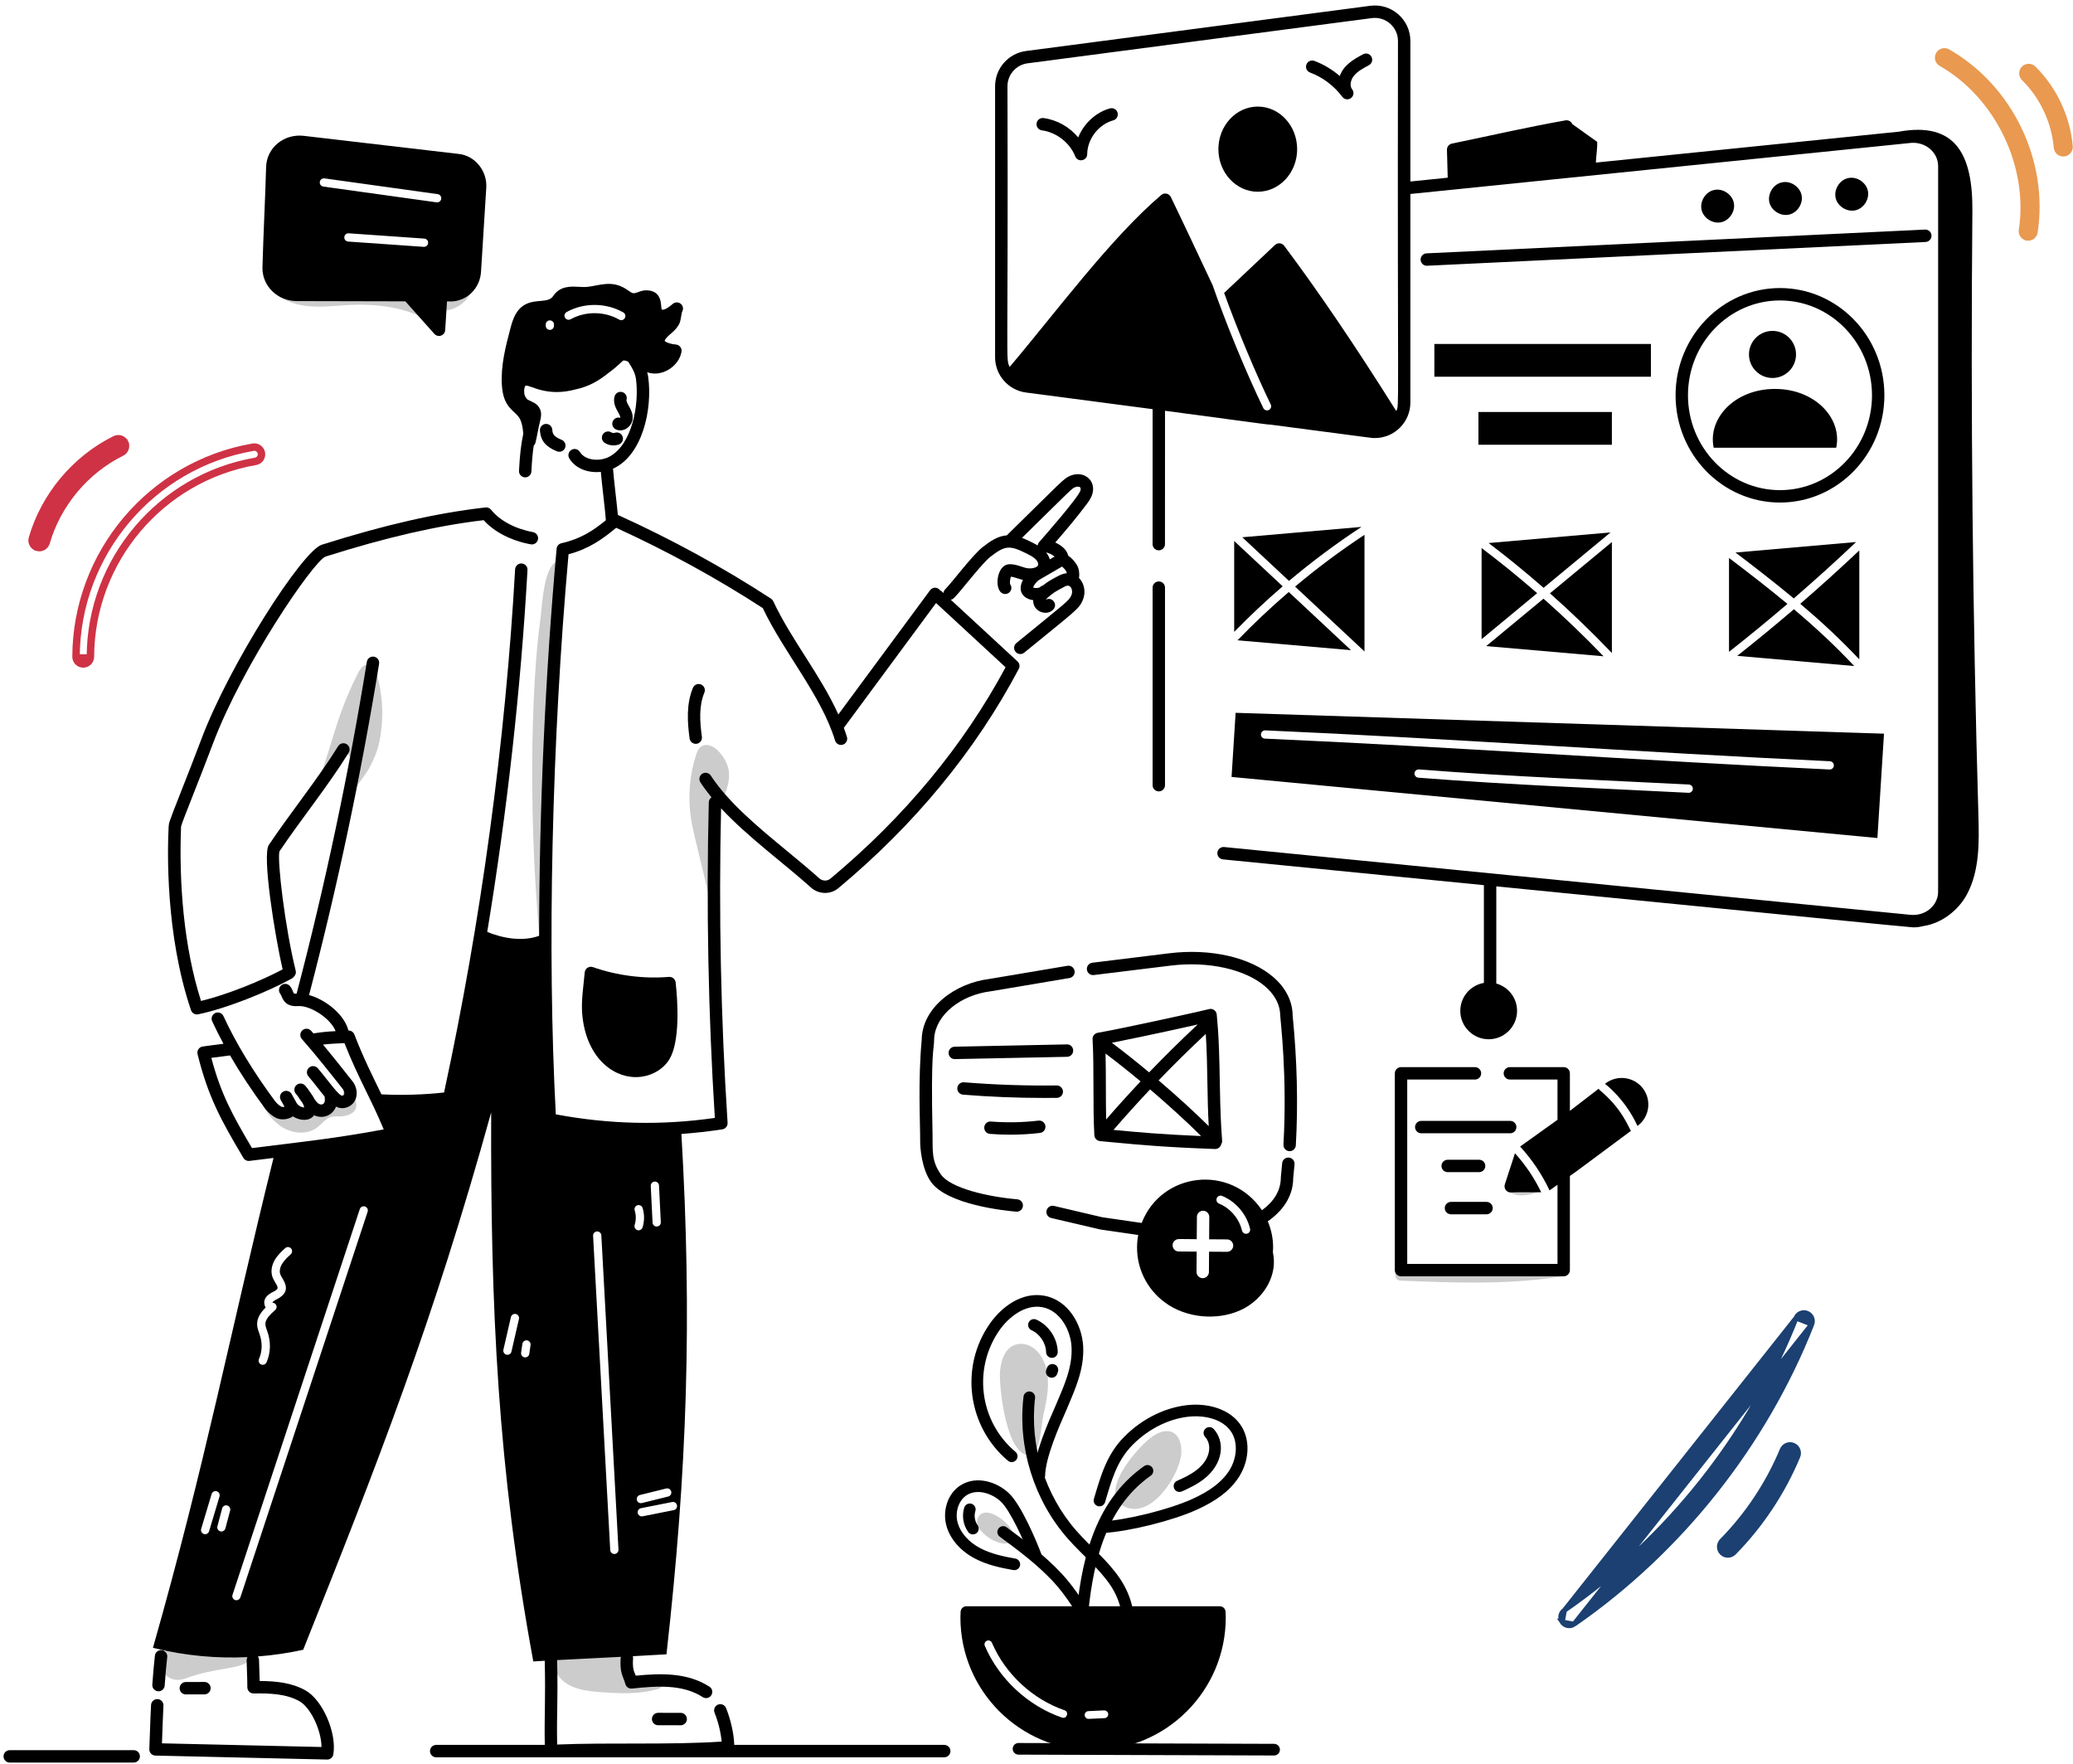 <svg width="295" height="251" viewBox="0 0 295 251" fill="none" xmlns="http://www.w3.org/2000/svg">
<path d="M53.497 95.535C53.395 95.206 53.266 94.858 52.984 94.658C52.606 94.391 52.059 94.494 51.692 94.776C51.324 95.059 51.096 95.482 50.885 95.894C47.08 103.325 46.681 109.528 44.259 112.704C45.491 111.089 46.723 109.474 47.955 107.859C48.248 107.474 48.637 107.048 49.115 107.115C50.473 107.305 50.023 110.777 50.281 112.605C50.272 112.538 52.238 109.852 52.425 109.502C53.145 108.155 53.692 107.002 54.001 105.463C54.667 102.154 54.491 98.706 53.497 95.535V95.535Z" fill="#CCCCCC"/>
<path d="M77.238 138.078C76.958 119.938 77.71 101.766 79.493 83.681C79.611 82.481 80.538 78.069 78.635 80.361C77.284 81.988 77.144 86.347 76.863 88.384C75.64 97.221 74.956 117.477 77.238 138.078Z" fill="#CCCCCC"/>
<path d="M102.374 107.017C101.727 106.263 100.598 105.65 99.783 106.219C99.377 106.502 99.187 106.998 99.037 107.469C98.145 110.257 97.888 113.246 98.288 116.145C98.512 117.775 98.708 118.437 101.206 128.788C100.765 126.96 101.485 124.138 101.645 122.26C101.824 120.136 101.845 117.839 102.307 115.759C103.025 112.534 105.133 110.235 102.374 107.018V107.017Z" fill="#CCCCCC"/>
<path d="M26.486 238.785C22.774 240.169 21.471 235.021 24.994 234.238C28.761 233.4 32.914 235.192 36.852 234.273C36.777 234.291 35.891 235.994 35.605 236.234C33.95 237.624 30.781 237.184 26.487 238.786L26.486 238.785Z" fill="#CCCCCC"/>
<path d="M84.833 240.709C87.845 240.943 90.955 241.167 93.831 240.25C96.223 238.619 92.307 239.656 91.351 239.116C90.394 238.575 88.673 235.764 88.829 234.706C84.021 233.728 81.963 235.695 78.782 235.217C78.395 239.182 81.325 240.436 84.833 240.709Z" fill="#CCCCCC"/>
<path d="M48.741 158.823C48.232 158.888 47.706 158.776 47.208 158.897C46.36 159.102 45.82 159.907 45.123 160.43C43.699 161.497 41.609 161.299 40.108 160.344C37.022 158.378 36.352 154.329 34.652 151.346C35.639 153.632 36.729 156.046 38.803 157.425C40.365 158.466 42.369 158.779 44.2 158.365C45.008 158.182 45.781 157.867 46.548 157.553C47.294 157.248 48.082 156.909 48.532 156.241C49.11 155.384 48.953 154.193 48.422 153.307C47.89 152.42 47.049 151.771 46.228 151.144C47.511 152.125 53.863 158.161 48.741 158.822L48.741 158.823Z" fill="#CCCCCC"/>
<path d="M63.409 44.182C63.155 45.044 62.9 45.907 62.646 46.77C59.069 43.856 54.156 43.158 49.55 43.404C47.587 43.508 45.616 43.762 43.663 43.541C41.709 43.32 39.72 42.55 38.521 40.992C37.322 39.434 37.18 36.984 38.566 35.59C38.171 37.57 39.539 39.582 41.334 40.504C45.011 42.39 49.357 40.584 53.289 40.958C56.798 41.291 60.197 43.321 63.693 42.374C65.345 41.945 66.906 40.626 67.199 38.885C66.967 40.142 67.483 40.993 66.719 42.157C65.995 43.261 64.721 44.047 63.41 44.182L63.409 44.182Z" fill="#CCCCCC"/>
<path d="M93.656 243.704C93.169 243.704 92.775 244.098 92.774 244.585C92.772 245.073 93.167 245.469 93.654 245.47C95.557 245.474 94.971 245.472 96.868 245.476C97.354 245.476 97.749 245.082 97.75 244.595C97.751 244.107 97.357 243.711 96.869 243.71C94.966 243.706 95.552 243.708 93.656 243.704Z" fill="black"/>
<path d="M22.556 240.641C23.014 240.641 23.402 240.287 23.435 239.821C23.55 238.219 23.668 236.892 23.798 235.764C23.853 235.28 23.506 234.842 23.022 234.787C22.538 234.729 22.101 235.078 22.045 235.562C21.913 236.716 21.791 238.067 21.675 239.695C21.639 240.206 22.043 240.641 22.556 240.641Z" fill="black"/>
<path d="M29.096 241.08C29.584 241.079 29.978 240.682 29.976 240.195C29.975 239.708 29.58 239.314 29.094 239.314C29.034 239.314 26.381 239.321 26.44 239.321C25.953 239.322 25.559 239.718 25.561 240.206C25.562 240.693 25.956 241.086 26.443 241.086C26.503 241.086 29.156 241.08 29.096 241.08Z" fill="black"/>
<path d="M80.412 63.731C80.596 63.28 80.379 62.765 79.928 62.58C78.748 62.1 78.636 61.714 78.594 61.134C78.558 60.649 78.137 60.286 77.649 60.319C77.163 60.355 76.799 60.779 76.835 61.265C76.942 62.701 77.645 63.555 79.262 64.216C79.719 64.401 80.23 64.179 80.412 63.731H80.412Z" fill="black"/>
<path d="M87.217 59.91C87.006 60.35 87.192 60.877 87.63 61.088C88.665 61.585 89.897 60.751 90.021 59.628C90.106 58.853 89.745 58.218 89.426 57.657C89.345 57.514 89.098 57.078 89.156 56.887C89.296 56.42 89.03 55.928 88.564 55.788C88.096 55.649 87.606 55.914 87.466 56.38C87.225 57.185 87.546 57.917 87.892 58.528C87.892 58.528 87.921 58.579 87.921 58.58C88.002 58.724 88.355 59.316 88.254 59.444C87.848 59.329 87.406 59.517 87.216 59.911L87.217 59.91Z" fill="black"/>
<path d="M85.792 61.792C85.528 62.202 85.646 62.748 86.056 63.012C86.648 63.394 87.397 63.476 88.057 63.249C88.517 63.091 88.763 62.588 88.604 62.127C88.445 61.666 87.943 61.422 87.483 61.58C87.332 61.631 87.139 61.611 87.011 61.528C86.603 61.264 86.056 61.383 85.792 61.792Z" fill="black"/>
<path d="M25.872 112.348C23.633 118.027 24.143 116.894 24.001 117.573C23.824 120.988 23.529 132.97 27.183 143.737C27.328 144.162 27.766 144.407 28.197 144.317C32.276 143.481 38.162 141.082 41.496 139.246C41.605 139.187 41.695 139.107 41.767 139.015C42.031 138.807 42.165 138.457 42.079 138.11C40.55 131.934 39.439 122.476 39.761 121.146C42.752 116.688 46.765 111.726 49.62 107.096C49.876 106.681 49.747 106.137 49.332 105.881C48.917 105.625 48.374 105.754 48.118 106.169C45.308 110.725 41.249 115.749 38.25 120.229C37.291 121.664 39.08 132.99 40.221 137.928C37.164 139.55 32.294 141.536 28.607 142.418C26.159 134.764 25.445 125.65 25.767 117.589C25.96 116.803 28.349 111.004 30.288 105.841C34.501 94.618 44.611 79.846 46.322 79.19C54.989 76.451 62.156 74.801 68.827 74.011C70.349 75.699 72.761 76.941 75.533 77.448C76.009 77.536 76.472 77.219 76.56 76.739C76.647 76.26 76.329 75.799 75.85 75.711C73.325 75.25 71.096 74.061 69.886 72.531C69.697 72.292 69.4 72.169 69.096 72.201C62.176 72.982 54.771 74.668 45.791 77.506C43.017 78.382 32.642 94.548 28.636 105.22C27.686 107.748 26.681 110.298 25.873 112.347L25.872 112.348Z" fill="black"/>
<path d="M99.129 105.828C99.611 105.762 99.95 105.316 99.883 104.833C99.592 102.703 99.432 100.467 100.238 98.547C100.426 98.097 100.215 97.58 99.766 97.392C99.318 97.202 98.799 97.414 98.611 97.864C97.639 100.18 97.825 102.808 98.135 105.073C98.2 105.55 98.639 105.893 99.129 105.828Z" fill="black"/>
<path d="M83.207 138.362C83.05 140.207 82.69 142.325 82.851 144.251C83.347 150.211 86.998 153.255 90.479 153.255C92.431 153.255 94.321 152.273 95.267 150.701C96.768 148.205 96.477 142.66 96.145 139.775C96.09 139.302 95.668 138.956 95.197 138.996C91.562 139.289 87.82 138.808 84.377 137.605C83.836 137.415 83.255 137.787 83.207 138.364V138.362Z" fill="black"/>
<path d="M78.718 42.124C78.015 43.175 76.279 42.498 74.751 43.32C73.442 44.023 72.982 45.41 72.653 46.655C71.959 49.281 71.242 51.996 71.422 54.82C71.633 58.129 73.282 58.38 73.944 59.527C74.254 60.063 74.417 60.918 74.462 61.728C74.152 63.264 73.987 64.504 73.857 66.992C73.832 67.479 74.206 67.894 74.693 67.919C75.174 67.946 75.594 67.573 75.62 67.083C75.705 65.446 75.802 64.392 75.952 63.41C76.057 63.304 76.145 63.18 76.187 63.026C76.436 62.107 76.625 60.771 76.851 59.939C77.001 59.389 77.11 58.719 76.829 58.171C76.43 57.316 75.624 57.169 75.057 56.842C74.931 56.706 74.821 56.561 74.735 56.395C74.487 55.919 74.598 54.998 74.795 54.87C75.478 54.741 77.788 56.563 82.014 55.377C83.697 55.025 85.144 54.223 86.501 53.134C87.231 52.604 87.952 51.992 88.661 51.308C88.855 51.265 89.085 51.313 89.401 51.465C89.928 52.291 90.376 53.022 90.497 53.89C91.004 57.584 89.933 63.316 86.679 64.997C85.337 65.692 83.274 65.544 82.524 64.307C82.272 63.891 81.73 63.757 81.313 64.01C80.896 64.263 80.763 64.805 81.015 65.222C81.937 66.742 83.771 67.32 85.501 67.141C85.635 68.74 86.133 72.709 86.218 74.021C84.385 75.513 82.611 76.687 79.895 77.291C79.52 77.374 79.242 77.69 79.208 78.073C77.589 95.963 76.739 115.273 76.72 133.15C74.431 133.978 71.667 133.556 69.335 132.596C72.17 115.424 74.121 97.958 75.065 81.102C75.093 80.615 74.72 80.198 74.234 80.171C73.751 80.144 73.331 80.516 73.303 81.002C71.936 105.414 68.449 131.114 63.217 155.325C63.209 155.364 63.208 155.404 63.204 155.442C60.292 155.762 57.286 155.858 54.282 155.708C52.954 152.952 51.769 150.648 50.427 147.185C50.292 146.837 49.956 146.615 49.584 146.625C49.012 144.358 46.361 142.233 43.98 141.582C48.047 126.027 51.402 110.175 53.946 94.445C54.023 93.964 53.696 93.511 53.216 93.432C52.732 93.358 52.282 93.682 52.204 94.162C49.655 109.923 46.29 125.809 42.207 141.391C41.935 141.402 41.838 141.359 41.837 141.358C41.724 141.248 41.632 140.749 41.262 140.304C40.95 139.929 40.394 139.878 40.02 140.19C39.645 140.501 39.594 141.058 39.906 141.433C40.171 141.751 40.295 143.312 42.425 143.148C44.137 143.026 47.037 144.877 47.761 146.713C46.666 146.77 45.884 146.833 44.604 147.038C44.496 146.915 44.386 146.786 44.28 146.667C43.957 146.301 43.399 146.268 43.035 146.591C42.67 146.915 42.637 147.472 42.959 147.837C44.894 150.021 47.131 152.857 48.764 154.927C49.001 155.228 49.137 155.782 48.774 155.896C48.275 156.064 46.752 153.778 45.229 151.997C44.912 151.626 44.354 151.584 43.984 151.9C43.614 152.217 43.571 152.775 43.888 153.145C44.833 154.249 45.493 155.179 46.197 156.011C46.194 156.08 46.196 156.149 46.209 156.22C46.399 157.221 45.501 157.551 44.872 156.53C44.836 156.471 44.792 156.419 44.745 156.371C44.499 155.856 44.325 155.719 44.05 155.287C43.919 155.08 43.77 154.846 43.429 154.461C43.105 154.097 42.547 154.065 42.183 154.388C41.819 154.712 41.786 155.27 42.11 155.634C42.553 156.132 42.511 156.218 42.883 156.699C43.04 156.903 43.276 157.262 43.27 157.574H43.265C43.021 157.574 42.521 157.418 42.213 156.945C41.975 156.514 41.737 156.087 41.497 155.658C41.259 155.233 40.721 155.082 40.296 155.32C39.871 155.558 39.719 156.096 39.958 156.521C40.136 156.839 40.313 157.156 40.489 157.474C40.36 157.503 40.195 157.51 40.106 157.488C39.915 157.433 39.395 157.019 39.162 156.703C36.056 152.513 33.579 148.431 31.797 144.572C31.593 144.129 31.069 143.936 30.626 144.141C30.184 144.345 29.991 144.869 30.195 145.312C30.681 146.364 31.22 147.433 31.804 148.513C30.673 148.659 29.178 148.84 28.815 148.905C28.314 148.994 27.991 149.49 28.114 149.985C29.633 156.133 31.488 159.439 34.637 164.75C34.814 165.049 35.152 165.22 35.507 165.176C36.685 165.027 37.815 164.889 38.923 164.754C32.656 190.029 29.249 208.178 21.764 234.458C26.465 235.629 31.004 235.975 35.212 235.778C35.138 235.908 35.094 236.057 35.096 236.217C35.102 236.757 35.123 237.287 35.145 237.827C35.173 238.537 35.203 239.27 35.199 240.06C35.197 240.297 35.291 240.524 35.459 240.691C35.627 240.857 35.862 240.956 36.091 240.947C38.443 240.922 40.709 240.986 42.616 242.056C44.228 242.961 45.739 246.229 45.752 248.568C38.892 248.397 30.058 248.221 23.049 248.046C23.103 246.596 23.171 244.194 23.259 242.683C23.287 242.196 22.915 241.779 22.429 241.751C21.951 241.732 21.525 242.094 21.497 242.581C21.386 244.496 21.317 247.43 21.25 248.864C21.226 249.357 21.612 249.775 22.108 249.788C24.915 249.859 46.505 250.353 46.566 250.353C46.996 250.353 47.365 250.042 47.436 249.615C47.945 246.558 45.911 241.88 43.479 240.516C41.462 239.384 39.178 239.189 36.956 239.177C36.945 238.686 36.927 238.215 36.909 237.756C36.888 237.232 36.867 236.718 36.861 236.196C36.859 236.004 36.794 235.829 36.688 235.685C38.956 235.508 41.12 235.177 43.145 234.733C53.81 208.052 61.668 187.968 69.897 158.275C69.803 186.191 70.809 208.77 75.891 236.393C76.407 236.361 76.956 236.329 77.52 236.297C77.65 242.136 77.448 243.692 77.525 248.267H62.071C61.584 248.267 61.189 248.662 61.189 249.149C61.189 249.636 61.584 250.032 62.071 250.032H134.373C134.861 250.032 135.255 249.636 135.255 249.149C135.255 248.662 134.86 248.267 134.373 248.267H104.484C104.459 246.796 103.996 244.673 103.32 243.022C103.135 242.571 102.62 242.355 102.169 242.54C101.718 242.725 101.502 243.241 101.687 243.692C102.245 245.053 102.596 246.663 102.696 247.797C95.33 248.287 86.722 247.909 79.285 248.217C79.201 243.12 79.422 242.417 79.283 236.2C82.12 236.047 85.319 235.891 88.347 235.737C88.306 235.964 88.271 236.722 88.324 237.246C88.372 237.874 88.526 238.329 88.731 238.847C88.825 239.082 88.913 239.304 88.987 239.592C89.094 240.015 89.494 240.298 89.933 240.251C93.349 239.895 97.094 239.59 100 241.467C100.148 241.563 100.314 241.608 100.478 241.608C101.354 241.608 101.696 240.461 100.957 239.984C97.847 237.976 94.092 238.058 90.46 238.422C90.27 237.928 90.124 237.635 90.081 237.089C90.051 236.798 90.055 236.429 90.09 235.959C90.098 235.851 90.083 235.747 90.055 235.648C91.783 235.558 93.418 235.468 94.842 235.38C97.798 209.116 98.498 187.639 96.969 161.341C98.903 161.2 100.842 160.985 102.794 160.683C103.245 160.613 103.569 160.21 103.54 159.754C102.579 144.918 102.27 129.869 102.613 115.009C106.391 119.075 111.431 122.72 115.414 126.286C116.511 127.268 118.18 127.306 119.298 126.375C130.189 117.303 138.83 106.803 144.98 95.168C145.167 94.814 145.093 94.379 144.8 94.108C141.765 91.297 140.084 89.753 135.295 85.324C135.669 85.251 135.686 85.263 137.562 82.987C138.671 81.643 140.188 79.802 140.909 79.245C142.958 77.662 143.586 77.499 146.046 78.738C146.564 78.998 147.098 79.266 147.439 79.633C147.684 79.896 147.801 80.232 147.716 80.43C147.577 80.758 146.878 80.944 146.158 80.843C145.574 80.762 144.294 80.097 143.334 80.325C141.984 80.644 141.586 83.162 142.309 84.141C142.599 84.534 143.166 84.641 143.558 84.352C143.95 84.062 144.048 83.534 143.758 83.142C143.672 82.928 143.742 82.324 143.868 82.045C144.263 82.09 144.952 82.362 145.575 82.517C144.762 84.04 145.522 85.177 147.03 85.396C146.96 87.072 149.055 87.751 149.941 86.66C150.549 85.913 149.681 84.869 148.837 85.327C148.878 85.252 148.95 85.157 149.062 85.061C149.929 84.319 150.073 84.218 151.534 83.451C152.006 83.201 152.217 83.397 152.286 83.461C152.533 83.692 152.677 84.208 152.456 84.713C152.108 85.508 151.797 85.639 144.637 91.494C144.259 91.802 144.204 92.359 144.512 92.736C144.821 93.115 145.377 93.169 145.753 92.861C152.993 86.941 153.515 86.695 154.072 85.422C154.557 84.316 154.335 83.02 153.544 82.231C153.651 81.661 153.539 81.034 153.384 80.65C153.242 80.301 152.693 79.502 152.024 79.078C151.789 78.163 151.027 77.581 150.171 77.19C151.696 75.436 153.246 73.6 154.634 71.742C154.983 71.275 155.309 70.808 155.466 70.221C155.978 68.316 154.225 66.925 152.358 67.673C151.353 68.077 151.265 68.34 143.273 76.174C141.981 76.258 140.924 77.002 139.83 77.848C138.422 78.936 135.456 82.901 134.506 83.848C134.359 83.995 134.288 84.181 134.266 84.373C133.95 84.08 133.979 84.091 133.782 83.994C133.417 83.482 132.7 83.516 132.358 83.979C126.168 92.348 124.706 94.345 119.301 101.653C116.741 95.986 112.579 90.989 110.04 85.543C109.97 85.394 109.86 85.267 109.721 85.177C102.899 80.732 95.566 76.725 87.927 73.268C87.771 71.556 87.325 68.02 87.236 66.682C91.418 64.808 92.875 58.238 92.245 53.648C92.212 53.408 92.159 53.183 92.097 52.963C94.21 53.714 96.612 52.115 96.981 50.056C97.072 49.549 96.711 49.072 96.199 49.021C95.018 48.904 94.617 48.562 94.584 48.498C94.584 48.496 94.59 48.343 94.882 48.022C95.39 47.462 96.159 47.039 96.653 46.094C96.883 45.655 96.936 44.819 97.051 44.395C97.262 44.074 97.246 43.641 96.984 43.335C96.666 42.964 96.109 42.923 95.74 43.239C94.796 44.049 94.386 44.078 94.286 44.072C94.259 44.069 94.222 44.066 94.161 43.993C93.981 43.66 94.397 41.383 92.036 41.304C91.552 41.285 91.125 41.443 90.786 41.568C89.938 41.879 90.056 41.723 89.012 41.076C86.987 39.822 85.249 40.646 83.568 40.818C83.217 40.855 82.823 40.834 82.405 40.811C81.197 40.746 79.694 40.665 78.72 42.122L78.718 42.124ZM30.07 150.512C30.761 150.422 32.062 150.262 32.733 150.17C34.165 152.644 35.837 155.18 37.743 157.751C38.093 158.226 38.909 158.984 39.622 159.184C39.784 159.231 40.006 159.264 40.256 159.264C40.707 159.264 41.243 159.15 41.675 158.837C42.645 159.47 44.023 159.587 44.702 158.684C45.97 159.264 47.334 158.702 47.817 157.45C48.103 157.594 48.397 157.674 48.708 157.674C48.9 157.674 49.097 157.644 49.303 157.579C50.891 157.081 51.191 155.152 50.151 153.833C48.959 152.323 47.45 150.411 45.961 148.627C46.905 148.513 47.679 148.483 49.015 148.416C51.045 153.524 52.64 155.997 54.607 160.692C47.832 161.971 42.604 162.507 35.861 163.352C33.063 158.62 31.435 155.645 30.071 150.512H30.07ZM37.687 184.884C37.93 184.288 38.505 183.994 38.885 183.799C39.672 183.395 39.642 183.262 39.179 182.49C39.041 182.26 38.899 182.023 38.797 181.757C38.509 181.001 38.621 180.094 39.102 179.268C39.497 178.59 40.072 178.06 40.58 177.591C40.819 177.371 41.191 177.386 41.411 177.624C41.632 177.863 41.617 178.235 41.378 178.456C40.909 178.888 40.425 179.336 40.119 179.86C39.822 180.371 39.739 180.922 39.897 181.337C40.17 182.051 41.784 183.636 39.422 184.846C39.277 184.92 38.735 185.192 38.782 185.36C39.322 185.364 39.573 186.04 39.16 186.394C37.45 187.863 37.67 188.425 37.984 189.259C38.601 190.9 38.52 192.474 37.93 193.835C37.834 194.057 37.617 194.19 37.391 194.19C36.971 194.19 36.682 193.758 36.851 193.367C37.336 192.248 37.381 191 36.883 189.673C36.763 189.352 36.627 188.99 36.596 188.586C36.519 187.573 37.077 186.756 37.808 186.036C37.589 185.692 37.539 185.249 37.688 184.883L37.687 184.884ZM29.023 218.263C28.712 218.17 28.536 217.842 28.629 217.53L30.111 212.58C30.205 212.268 30.533 212.091 30.844 212.185C31.155 212.278 31.331 212.607 31.238 212.918L29.756 217.868C29.662 218.18 29.334 218.357 29.023 218.263ZM32.749 214.923L32.075 217.465C31.993 217.777 31.673 217.968 31.356 217.883C31.042 217.8 30.855 217.478 30.938 217.164L31.612 214.621C31.695 214.306 32.017 214.12 32.332 214.204C32.646 214.287 32.833 214.609 32.749 214.923H32.749ZM52.317 172.406L34.205 227.283C34.123 227.53 33.894 227.687 33.646 227.687C33.248 227.687 32.962 227.296 33.088 226.914L51.2 172.037C51.302 171.729 51.635 171.562 51.943 171.663C52.252 171.765 52.419 172.098 52.317 172.407V172.406ZM73.849 187.665L72.784 192.307C72.712 192.62 72.4 192.823 72.079 192.749C71.762 192.677 71.565 192.361 71.637 192.045L72.703 187.402C72.776 187.086 73.093 186.889 73.407 186.96C73.724 187.033 73.921 187.349 73.849 187.665ZM75.32 192.63C75.278 192.923 75.027 193.133 74.739 193.133C74.377 193.133 74.105 192.813 74.156 192.46L74.337 191.211C74.383 190.889 74.683 190.67 75.003 190.712C75.325 190.759 75.548 191.058 75.501 191.379L75.32 192.629V192.63ZM149.393 79.585C149.291 79.24 149.114 78.906 148.87 78.602C149.205 78.671 149.732 78.897 150.075 79.189C149.875 79.306 149.644 79.44 149.394 79.585H149.393ZM150.507 81.998C149.63 82.459 149.122 82.73 148.418 83.3C148.279 83.34 148.144 83.403 148.035 83.514C147.887 83.663 147.349 83.746 147.017 83.584C147.098 83.301 147.474 82.778 147.808 82.548C148.18 82.329 150.29 81.106 151.132 80.615C151.346 80.775 151.67 81.147 151.745 81.315C151.773 81.385 151.792 81.476 151.806 81.569C151.11 81.615 150.63 81.944 150.505 81.998H150.507ZM153.014 69.313C153.296 69.2 153.598 69.231 153.704 69.331C153.784 69.406 153.808 69.589 153.761 69.766C153.498 70.744 148.52 76.401 147.882 77.129C147.761 77.267 147.69 77.435 147.67 77.609C147.157 77.305 146.139 76.79 145.431 76.53C152.644 69.459 152.489 69.524 153.014 69.313L153.014 69.313ZM87.425 221.105C87.115 221.105 86.856 220.862 86.839 220.549L84.4 175.834C84.382 175.509 84.631 175.232 84.955 175.214C85.275 175.193 85.556 175.446 85.574 175.77L88.013 220.485C88.031 220.821 87.764 221.105 87.425 221.105L87.425 221.105ZM90.317 174.282C90.526 173.619 90.528 172.889 90.322 172.224C90.225 171.914 90.398 171.584 90.709 171.488C91.018 171.39 91.349 171.564 91.445 171.875C91.722 172.767 91.72 173.748 91.439 174.637C91.341 174.947 91.01 175.119 90.701 175.021C90.391 174.923 90.219 174.593 90.317 174.283L90.317 174.282ZM91.059 212.715L94.808 211.785C95.124 211.706 95.443 211.9 95.521 212.215C95.599 212.531 95.406 212.85 95.091 212.928L91.342 213.858C91.027 213.935 90.708 213.745 90.629 213.428C90.551 213.113 90.743 212.793 91.058 212.716L91.059 212.715ZM92.606 168.735C92.591 168.41 92.841 168.134 93.165 168.118C93.494 168.101 93.765 168.352 93.781 168.677L94.038 173.899C94.053 174.223 93.803 174.499 93.479 174.515C93.128 174.525 92.877 174.262 92.863 173.956L92.606 168.735ZM95.874 214.866C91.189 215.789 91.441 215.753 91.331 215.753C91.056 215.753 90.81 215.56 90.755 215.279C90.691 214.96 90.899 214.65 91.218 214.588L95.646 213.712C95.966 213.647 96.274 213.856 96.337 214.175C96.4 214.494 96.193 214.803 95.874 214.866ZM118.836 105.366C118.978 105.832 119.471 106.095 119.938 105.952C120.403 105.81 120.666 105.316 120.523 104.85C120.391 104.417 120.239 103.989 120.082 103.563C125.457 96.297 127.486 93.534 133.207 85.798C136.828 89.15 139.893 91.972 143.101 94.941C137.081 106.134 128.696 116.25 118.169 125.019C117.719 125.394 117.04 125.374 116.59 124.971C115.173 123.702 113.661 122.454 112.06 121.132C107.94 117.732 103.68 114.216 101.149 110.35C100.882 109.942 100.336 109.828 99.928 110.095C99.52 110.362 99.406 110.909 99.673 111.317C100.148 112.043 100.679 112.752 101.25 113.45C101.021 113.605 100.872 113.871 100.864 114.169C100.496 129.07 100.787 144.168 101.726 159.059C94.139 160.146 86.725 159.977 79.093 158.553C77.851 135.206 78.526 105.501 80.906 78.861C83.802 78.096 85.74 76.711 87.685 75.098C94.989 78.433 102.005 82.273 108.547 86.52C111.574 92.888 116.863 98.921 118.836 105.367V105.366ZM77.661 46.173C77.661 45.848 77.924 45.584 78.249 45.584C78.574 45.584 78.837 45.848 78.837 46.173V46.354C78.836 46.678 78.572 46.939 78.249 46.939H78.246C77.921 46.938 77.659 46.673 77.661 46.348V46.173ZM80.633 44.397C83.094 43.029 86.262 43.053 88.702 44.456C89.224 44.757 89.008 45.555 88.408 45.555C88.309 45.555 88.208 45.531 88.116 45.477C86.026 44.275 83.312 44.255 81.204 45.425C80.92 45.583 80.561 45.48 80.404 45.196C80.246 44.912 80.349 44.554 80.633 44.397Z" fill="black"/>
<path d="M181.312 249.775C175.649 249.757 150.587 249.674 144.939 249.655C144.482 249.654 144.111 249.281 144.113 248.824C144.114 248.367 144.485 247.998 144.941 247.998C150.604 248.017 175.666 248.099 181.314 248.118C181.77 248.12 182.141 248.492 182.14 248.949C182.138 249.406 181.767 249.775 181.312 249.775Z" fill="black"/>
<path d="M164.157 204.275C164.937 203.784 165.91 203.403 166.761 203.753C167.838 204.195 168.173 205.57 168.111 206.733C167.952 209.73 163.904 216.184 160.075 214.39C155.984 212.472 162.185 205.516 164.157 204.273V204.275Z" fill="#CCCCCC"/>
<path d="M142.302 195.239C142.411 193.741 142.882 192.041 144.251 191.425C145.733 190.758 147.838 191.577 148.727 194.193C149.524 196.539 149.001 199.005 148.479 201.347C148.214 202.54 147.991 206.828 146.755 207.036C143.218 207.631 142.155 197.255 142.302 195.239Z" fill="#CCCCCC"/>
<path d="M139.138 215.983C140.273 213.588 144.804 217.417 144.205 218.9C143.343 221.035 138.216 217.927 139.138 215.983Z" fill="#CCCCCC"/>
<path d="M153.843 231.542C153.388 231.503 153.05 231.101 153.089 230.645C153.778 222.643 155.472 213.768 162.816 208.6C163.19 208.336 163.707 208.425 163.97 208.801C164.234 209.175 164.143 209.691 163.769 209.954C156.98 214.731 155.395 223.165 154.738 230.787C154.701 231.23 154.316 231.579 153.842 231.542H153.843Z" fill="black"/>
<path d="M156.122 217.348C156.094 216.892 156.442 216.499 156.899 216.472C160.412 216.26 166.354 214.781 169.616 213.304C172.113 212.176 173.758 210.947 174.792 209.443C176.032 207.637 176.217 205.307 175.241 203.776C174.069 201.935 171.571 201.411 169.625 201.529C166.62 201.716 163.539 203.194 161.171 205.583C158.926 207.846 158.188 210.6 157.256 213.736C157.125 214.174 156.66 214.422 156.225 214.293C155.787 214.162 155.538 213.7 155.669 213.262C156.665 209.909 157.491 206.94 159.995 204.416C162.646 201.744 166.118 200.089 169.522 199.877C171.942 199.726 175.079 200.438 176.638 202.886C177.981 204.993 177.787 208.005 176.156 210.38C174.945 212.144 173.083 213.552 170.297 214.812C166.826 216.382 160.736 217.897 156.997 218.123C156.542 218.151 156.147 217.804 156.121 217.347L156.122 217.348Z" fill="black"/>
<path d="M159.291 234.407C158.897 234.176 158.762 233.669 158.993 233.273C160.439 230.798 159.374 227.571 158.022 225.559C156.396 223.14 153.952 221.19 151.944 218.91C147.145 213.466 144.794 205.915 145.653 198.709C145.707 198.255 146.119 197.932 146.573 197.984C147.026 198.038 147.351 198.45 147.298 198.904C146.493 205.648 148.695 212.718 153.187 217.814C155.232 220.136 157.632 222.008 159.397 224.635C161.093 227.161 162.254 230.975 160.423 234.109C160.194 234.502 159.687 234.637 159.289 234.407H159.291Z" fill="black"/>
<path d="M147.898 210.822H147.882C147.425 210.814 147.06 210.437 147.068 209.979C147.121 207.015 149.111 202.503 150.299 199.808C151.375 197.253 152.644 194.577 152.486 191.634C152.36 189.25 150.86 186.463 148.331 185.992C145.832 185.526 143.476 187.475 142.216 189.285C138.451 194.693 139.332 202.219 144.505 206.569C144.854 206.864 144.901 207.386 144.605 207.737C144.312 208.086 143.789 208.131 143.437 207.838C137.736 203.043 136.506 194.582 140.856 188.338C142.473 186.018 145.369 183.755 148.634 184.364C152.031 184.997 153.975 188.457 154.141 191.547C154.317 194.841 152.985 197.686 151.814 200.477C150.676 203.058 148.771 207.38 148.724 210.01C148.716 210.462 148.347 210.824 147.896 210.824L147.898 210.822Z" fill="black"/>
<path d="M154.188 231.771C153.898 230.287 151.545 226.795 149.822 224.975C147.458 222.481 145.043 220.699 142.263 218.638C141.895 218.365 141.819 217.847 142.092 217.48C142.365 217.112 142.884 217.035 143.25 217.308C146.121 219.436 148.569 221.244 151.026 223.837C152.763 225.67 155.424 229.454 155.816 231.454C155.903 231.903 155.61 232.338 155.161 232.426C154.715 232.513 154.278 232.223 154.189 231.771H154.188Z" fill="black"/>
<path d="M144.2 223.392C142.472 223.087 140.481 222.68 138.685 221.726C136.695 220.669 135.247 219.019 134.712 217.202C134.057 214.975 134.866 212.523 136.638 211.368C138.906 209.887 141.862 210.811 143.607 212.492C145.357 214.176 147.504 219.277 148.182 221.101C148.341 221.529 148.124 222.006 147.695 222.165C147.265 222.324 146.789 222.108 146.63 221.677C145.672 219.102 143.743 214.919 142.458 213.684C141.215 212.489 139.07 211.758 137.542 212.754C136.388 213.507 135.855 215.217 136.302 216.732C136.712 218.126 137.865 219.412 139.463 220.262C141.045 221.102 142.887 221.476 144.49 221.76C144.94 221.84 145.241 222.27 145.16 222.72C145.082 223.168 144.655 223.472 144.2 223.391V223.392Z" fill="black"/>
<path d="M148.867 192.393C148.834 191.09 147.983 189.805 146.795 189.267C146.378 189.079 146.193 188.589 146.381 188.172C146.57 187.755 147.06 187.57 147.478 187.758C149.252 188.56 150.476 190.406 150.524 192.353C150.535 192.809 150.173 193.19 149.717 193.201C149.275 193.218 148.879 192.861 148.868 192.393H148.867Z" fill="black"/>
<path d="M149.4 195.982C148.967 195.835 148.735 195.366 148.881 194.933L148.98 194.641C149.125 194.208 149.595 193.975 150.029 194.122C150.462 194.269 150.695 194.738 150.548 195.171L150.45 195.463C150.305 195.895 149.836 196.128 149.4 195.982Z" fill="black"/>
<path d="M137.779 217.974C137.068 216.99 136.851 215.66 137.218 214.504C137.355 214.069 137.816 213.824 138.257 213.963C138.694 214.1 138.936 214.566 138.799 215.001C138.588 215.67 138.713 216.437 139.123 217.003C139.391 217.374 139.308 217.891 138.937 218.16C138.569 218.426 138.05 218.347 137.78 217.974H137.779Z" fill="black"/>
<path d="M167.091 211.786C166.906 211.368 167.093 210.878 167.511 210.693C168.462 210.269 169.46 209.799 170.302 209.142C172.353 207.533 172.456 205.481 171.496 204.444C171.184 204.109 171.204 203.585 171.54 203.274C171.873 202.963 172.399 202.982 172.71 203.317C174.332 205.066 174.162 208.22 171.323 210.443C170.333 211.218 169.184 211.759 168.184 212.205C167.768 212.391 167.277 212.205 167.091 211.786Z" fill="black"/>
<path d="M174.407 229.333C174.388 228.89 174.022 228.541 173.579 228.541H137.527C137.083 228.541 136.718 228.892 136.699 229.335C136.687 229.614 136.674 229.886 136.674 230.148C136.674 240.558 145.144 249.025 155.553 249.025C165.962 249.025 174.432 240.556 174.432 230.148C174.432 229.868 174.418 229.595 174.407 229.333ZM151.126 244.384C146.277 242.706 142.172 238.891 140.145 234.177C140.025 233.896 140.154 233.572 140.435 233.452C140.714 233.332 141.04 233.461 141.16 233.742C143.065 238.176 146.926 241.764 151.487 243.341C152.166 243.576 151.83 244.625 151.125 244.385L151.126 244.384ZM157.182 244.463L154.932 244.566C154.613 244.577 154.37 244.332 154.356 244.039C154.341 243.735 154.578 243.476 154.883 243.462L157.132 243.359C157.413 243.353 157.695 243.581 157.709 243.886C157.723 244.192 157.486 244.449 157.182 244.463Z" fill="black"/>
<path d="M148.933 172.239C148.821 172.716 149.115 173.186 149.586 173.298C159.105 175.528 155.847 174.754 156.544 174.929L161.979 175.717C161.867 176.282 161.814 176.859 161.809 177.453C161.785 180.925 163.603 183.979 166.343 185.703C166.343 185.707 166.345 185.711 166.349 185.715C169.674 187.778 173.971 187.762 176.937 186.216C179.148 185.056 180.878 182.89 181.225 180.42C181.331 179.672 181.295 178.901 181.137 178.16C181.149 177.972 181.166 177.777 181.172 177.583C181.184 176.254 180.919 174.959 180.413 173.764C180.513 173.706 180.613 173.629 180.713 173.558C182.872 171.952 184.019 169.904 184.031 167.638C184.101 166.979 184.16 166.314 184.219 165.655C184.26 165.172 183.896 164.743 183.413 164.702C182.93 164.66 182.501 165.019 182.46 165.508C182.401 166.173 182.342 166.838 182.272 167.497C182.272 169.459 181.228 170.973 179.66 172.14C179.637 172.157 179.613 172.175 179.583 172.193C175.129 165.582 165.292 166.745 162.467 174.005L156.832 173.187L149.991 171.581C149.515 171.469 149.038 171.763 148.932 172.24L148.933 172.239ZM173.149 170.479C173.279 170.179 173.62 170.038 173.92 170.161C175.9 170.974 177.39 172.768 177.891 174.822C177.965 175.103 177.791 175.459 177.455 175.528C177.305 175.566 177.159 175.54 177.026 175.47C176.633 175.24 176.835 174.936 176.285 173.852C175.685 172.692 174.685 171.745 173.473 171.25C173.173 171.127 173.026 170.78 173.15 170.479H173.149ZM170.326 173.145C170.326 172.656 170.726 172.268 171.208 172.268H171.214C171.702 172.274 172.09 172.668 172.09 173.157C172.09 173.217 172.065 176.533 172.067 176.328C172.126 176.328 174.789 176.347 174.62 176.346C175.102 176.346 175.496 176.746 175.496 177.235C175.49 177.717 175.096 178.111 174.614 178.111H174.608L172.055 178.094L172.038 180.983C172.032 181.472 171.638 181.86 171.156 181.86H171.15C170.662 181.86 170.268 181.46 170.274 180.971L170.291 178.082L167.745 178.064C166.855 178.054 166.556 176.912 167.262 176.452C167.57 176.233 167.651 176.295 170.303 176.316L170.315 174.821L170.327 173.144L170.326 173.145Z" fill="black"/>
<path d="M132.486 168.167C134.798 171.412 142.994 172.262 144.613 172.399C145.087 172.442 145.525 172.087 145.567 171.594C145.608 171.108 145.248 170.681 144.763 170.64C140.484 170.277 135.267 169.028 133.924 167.143C132.522 165.176 132.751 163.734 132.705 161.406C132.451 149.063 132.911 149.594 132.93 147.975C132.932 147.821 132.944 147.672 132.944 147.668C133.187 144.423 136.638 141.577 141.02 141.038L152.196 139.156C152.676 139.075 153 138.619 152.919 138.139C152.838 137.658 152.382 137.333 151.903 137.415L140.766 139.291C135.938 139.884 131.237 143.329 131.166 147.919C130.621 153.802 130.958 159.686 130.945 162.416C130.942 163.269 131.147 166.287 132.486 168.167L132.486 168.167Z" fill="black"/>
<path d="M154.672 137.962C154.731 138.446 155.171 138.792 155.655 138.731L166.612 137.386C171.98 136.728 177.279 137.917 180.114 140.416C181.485 141.626 182.184 143.023 182.19 144.572C182.19 145.064 183.207 152.934 182.642 162.859C182.614 163.346 182.986 163.764 183.472 163.791C183.974 163.816 184.376 163.435 184.404 162.96C184.738 157.088 184.587 150.885 183.954 144.522C183.934 142.493 183.01 140.617 181.281 139.093C178.035 136.231 172.332 134.906 166.398 135.634L155.441 136.98C154.957 137.039 154.613 137.48 154.673 137.964L154.672 137.962Z" fill="black"/>
<path d="M152.721 149.464C152.711 148.977 152.324 148.571 151.821 148.6L135.854 148.926C135.367 148.936 134.979 149.339 134.99 149.827C135.001 150.333 135.432 150.712 135.89 150.691L151.857 150.365C152.344 150.355 152.732 149.952 152.721 149.464Z" fill="black"/>
<path d="M151.269 155.312C151.262 154.825 150.836 154.425 150.375 154.44C145.991 154.496 141.553 154.344 137.182 153.991C136.694 153.952 136.27 154.314 136.231 154.8C136.192 155.286 136.554 155.711 137.04 155.751C140.87 156.06 144.752 156.217 148.605 156.217C149.204 156.217 149.801 156.213 150.398 156.206C150.885 156.199 151.275 155.8 151.269 155.312H151.269Z" fill="black"/>
<path d="M147.79 159.443C145.547 159.709 143.267 159.752 141.017 159.572C140.524 159.532 140.105 159.895 140.066 160.381C140.028 160.867 140.39 161.292 140.875 161.332C141.831 161.408 142.792 161.447 143.753 161.447C145.172 161.447 146.591 161.363 147.997 161.196C148.481 161.139 148.826 160.7 148.769 160.216C148.711 159.732 148.272 159.387 147.789 159.444L147.79 159.443Z" fill="black"/>
<path d="M156.535 162.359L158.402 162.534C162.18 162.89 165.751 163.227 172.894 163.483C172.905 163.483 172.916 163.483 172.927 163.483C173.348 163.483 173.705 163.185 173.79 162.782C174.116 162.262 173.729 162.911 173.586 154.052C173.461 146.33 173.21 145.418 173.147 144.343C173.091 143.772 172.514 143.401 171.966 143.6C171.188 143.808 160.132 146.264 156.207 146.949C155.765 147.026 155.452 147.422 155.478 147.871C155.597 149.903 155.602 152.349 155.606 154.713C155.611 157.072 155.615 159.509 155.734 161.532C155.761 161.968 156.101 162.319 156.535 162.359L156.535 162.359ZM157.412 159.278C157.377 157.82 157.374 156.248 157.371 154.711C157.368 153.096 157.364 151.447 157.325 149.902C158.912 151.094 160.61 152.445 162.312 153.862C160.639 155.637 159.005 157.444 157.413 159.278H157.412ZM158.458 160.766C160.147 158.812 161.883 156.888 163.663 155.002C166.29 157.241 168.844 159.569 170.927 161.64C165.153 161.397 161.944 161.095 158.568 160.777L158.459 160.767L158.458 160.766ZM171.59 147.106C171.742 149.532 171.785 151.839 171.822 154.08C171.856 156.172 171.892 158.179 172.01 160.228C169.946 158.187 167.448 155.912 164.879 153.72C167.06 151.452 169.303 149.246 171.59 147.106ZM170.438 145.766C168.081 147.969 165.772 150.242 163.527 152.579C161.716 151.067 159.904 149.626 158.222 148.368C160.811 147.862 164.362 147.1 166.004 146.744C167.697 146.376 169.268 146.03 170.438 145.766Z" fill="black"/>
<path d="M178.989 27.282C182.079 27.282 184.593 24.565 184.593 21.223C184.593 17.882 182.079 15.165 178.989 15.165C175.9 15.165 173.385 17.883 173.385 21.223C173.385 24.564 175.9 27.282 178.989 27.282Z" fill="black"/>
<path d="M148.27 18.548C150.339 18.82 152.244 20.308 153.012 22.249C153.367 23.146 154.704 22.898 154.715 21.935C154.74 19.768 156.332 17.701 158.421 17.125C158.89 16.996 159.166 16.51 159.037 16.04C158.907 15.57 158.422 15.294 157.952 15.423C155.915 15.985 154.227 17.598 153.436 19.553C152.205 18.072 150.43 17.053 148.499 16.798C148.017 16.734 147.573 17.075 147.51 17.559C147.446 18.042 147.786 18.486 148.27 18.549V18.548Z" fill="black"/>
<path d="M186.426 10.319C188.198 10.983 189.799 12.175 190.946 13.684C190.974 13.723 191.004 13.762 191.035 13.801C191.336 14.178 191.882 14.242 192.262 13.949C192.643 13.655 192.719 13.111 192.433 12.724C192.414 12.698 192.394 12.672 192.374 12.646C192.046 12.164 192.225 11.378 192.602 10.873C193.12 10.178 193.978 9.719 194.807 9.276C195.236 9.046 195.398 8.511 195.169 8.081C194.94 7.651 194.405 7.489 193.975 7.719C192.548 8.482 191.2 9.286 190.657 10.817C189.588 9.895 188.356 9.157 187.044 8.665C186.588 8.494 186.08 8.726 185.908 9.183C185.737 9.639 185.969 10.148 186.426 10.319Z" fill="black"/>
<path d="M253.302 40.984C245.109 40.984 238.444 47.83 238.444 56.244C238.444 64.659 245.109 71.504 253.302 71.504C261.494 71.504 268.159 64.659 268.159 56.244C268.159 47.83 261.494 40.984 253.302 40.984ZM253.302 69.738C246.082 69.738 240.209 63.685 240.209 56.244C240.209 48.803 246.082 42.749 253.302 42.749C260.521 42.749 266.395 48.803 266.395 56.244C266.395 63.685 260.521 69.738 253.302 69.738Z" fill="black"/>
<path d="M234.935 48.94H204.117V53.601H234.935V48.94Z" fill="black"/>
<path d="M229.38 58.619H210.388V63.28H229.38V58.619Z" fill="black"/>
<path d="M202.164 36.971C202.186 37.444 202.577 37.812 203.044 37.812C203.087 37.812 226.747 36.684 274.025 34.429C274.512 34.406 274.887 33.992 274.865 33.505C274.841 33.018 274.437 32.646 273.941 32.665L203.003 36.047C202.516 36.07 202.141 36.484 202.163 36.971H202.164Z" fill="black"/>
<path d="M194.174 92.675V76.096C190.745 78.36 187.446 80.82 184.298 83.461L194.155 92.673L194.174 92.674V92.675Z" fill="black"/>
<path d="M175.633 89.904C177.838 87.645 180.141 85.483 182.534 83.423L175.633 76.974V89.904Z" fill="black"/>
<path d="M176.103 91.103L192.256 92.508L183.399 84.231C180.862 86.407 178.425 88.7 176.103 91.103Z" fill="black"/>
<path d="M183.431 82.655C186.714 79.892 190.159 77.324 193.745 74.969L176.785 76.444L183.431 82.655Z" fill="black"/>
<path d="M229.186 75.755L211.841 77.264C214.514 79.294 217.124 81.423 219.662 83.638L229.186 75.756V75.755Z" fill="black"/>
<path d="M229.382 92.939V77.122L220.566 84.419C223.608 87.118 226.539 89.941 229.339 92.87C229.359 92.89 229.366 92.916 229.382 92.939Z" fill="black"/>
<path d="M210.839 90.944L218.747 84.398C216.182 82.165 213.543 80.019 210.839 77.976V90.944V90.944Z" fill="black"/>
<path d="M219.651 85.179L211.499 91.926L228.196 93.378C225.465 90.538 222.611 87.798 219.651 85.179H219.651Z" fill="black"/>
<path d="M264.134 77.121L246.971 78.614C249.788 80.751 252.561 82.901 255.264 85.145C258.287 82.535 261.25 79.854 264.134 77.12L264.134 77.121Z" fill="black"/>
<path d="M246.048 92.753C246.056 92.746 246.06 92.735 246.069 92.728C248.871 90.527 251.639 88.252 254.363 85.923C251.655 83.679 248.873 81.528 246.048 79.386V92.753Z" fill="black"/>
<path d="M255.282 86.684C252.633 88.952 249.942 91.167 247.219 93.316L263.867 94.764C261.141 91.855 258.264 89.198 255.281 86.684H255.282Z" fill="black"/>
<path d="M264.59 78.314C261.853 80.898 259.049 83.435 256.188 85.909C259.1 88.37 261.913 90.975 264.59 93.819V78.314Z" fill="black"/>
<path d="M252.237 53.78C254.086 53.78 255.585 52.28 255.585 50.43C255.585 48.58 254.086 47.08 252.237 47.08C250.388 47.08 248.889 48.58 248.889 50.43C248.889 52.28 250.388 53.78 252.237 53.78Z" fill="black"/>
<path d="M252.588 55.337C246.826 55.337 242.983 59.569 243.871 63.702H261.303C262.199 59.532 258.292 55.337 252.587 55.337H252.588Z" fill="black"/>
<path d="M244.977 31.611C246.148 31.33 246.974 30.033 246.732 28.852C246.488 27.672 245.218 26.805 244.031 27.011L243.742 27.08C242.591 27.434 241.849 28.781 242.166 29.944C242.483 31.107 243.805 31.891 244.977 31.611H244.977Z" fill="black"/>
<path d="M254.622 30.528C255.793 30.248 256.619 28.95 256.377 27.769C256.134 26.589 254.863 25.722 253.676 25.928L253.387 25.997C252.236 26.351 251.494 27.698 251.811 28.861C252.128 30.024 253.45 30.808 254.622 30.528H254.622Z" fill="black"/>
<path d="M264.056 29.918C265.228 29.638 266.053 28.34 265.811 27.159C265.568 25.979 264.298 25.112 263.111 25.317L262.822 25.387C261.67 25.74 260.928 27.088 261.245 28.251C261.562 29.414 262.885 30.198 264.057 29.918H264.056Z" fill="black"/>
<path d="M165.786 111.719V83.61C165.786 83.122 165.391 82.728 164.904 82.728C164.417 82.728 164.022 83.123 164.022 83.61V111.719C164.022 112.206 164.417 112.601 164.904 112.601C165.391 112.601 165.786 112.206 165.786 111.719Z" fill="black"/>
<path d="M227.101 23.133C227.137 22.17 227.33 21.091 227.29 20.184C226.107 19.339 224.924 18.495 223.741 17.65C223.57 17.249 223.164 17.058 222.777 17.126C216.93 18.174 212.972 19.115 206.615 20.432C206.196 20.518 205.9 20.893 205.911 21.32L206.018 25.283L200.705 25.825V5.834C200.705 2.781 198.018 0.429 194.997 0.825L145.999 7.259C143.495 7.588 141.606 9.741 141.606 12.268V50.839C141.606 53.365 143.495 55.519 145.999 55.848L164.024 58.215L164.019 77.42C164.019 77.908 164.414 78.303 164.901 78.303C165.388 78.303 165.783 77.908 165.783 77.421L165.788 58.447C181.985 60.606 180.351 60.409 180.614 60.394C195.625 62.349 195.044 62.325 195.654 62.325C198.45 62.325 200.705 60.054 200.705 57.272V27.6C200.765 27.594 270.828 20.45 271.952 20.332C273.951 20.169 275.787 21.599 275.808 23.63C275.806 130.855 275.818 126.851 275.794 127.13C275.658 128.876 274.003 130.357 271.88 130.165L174.204 120.518C173.72 120.473 173.288 120.825 173.24 121.31C173.192 121.795 173.546 122.227 174.031 122.275L211.168 125.942V139.848C209.263 140.173 207.808 141.832 207.808 143.828C207.808 146.056 209.621 147.869 211.848 147.869C214.076 147.869 215.888 146.056 215.888 143.828C215.888 141.975 214.634 140.414 212.932 139.938V126.116C253.305 130.096 271.813 131.948 272.274 131.948C272.735 131.948 273.233 131.889 273.709 131.76C273.714 131.758 273.718 131.756 273.724 131.755C276.245 131.397 278.693 129.55 279.928 127.215C281.724 123.82 281.647 119.781 281.537 115.941C280.712 87.317 280.426 58.677 280.681 30.043C280.752 21.954 278.29 17.273 270.204 18.737C266.556 19.109 229.273 22.91 227.101 23.132L227.101 23.133ZM143.37 12.268C143.37 10.624 144.599 9.223 146.228 9.009L195.226 2.575C197.199 2.318 198.939 3.855 198.939 5.834C198.85 60.191 199.155 57.352 198.7 58.49C192.923 49.29 187.698 41.584 182.749 34.97C182.426 34.538 181.811 34.505 181.437 34.856L174.201 41.677C176.076 46.863 178.643 53.033 180.835 57.549C180.976 57.842 180.855 58.193 180.563 58.336C180.272 58.477 179.919 58.357 179.777 58.063C177.355 53.075 174.478 46.079 172.566 40.587C170.316 35.814 168.475 31.869 166.617 28.032C166.366 27.514 165.691 27.37 165.252 27.744C158.018 33.889 149.976 44.792 143.681 52.204C143.086 50.916 143.49 52.653 143.369 12.269L143.37 12.268Z" fill="black"/>
<path d="M267.165 119.237L268.104 104.389L175.835 101.422L175.258 110.545L267.165 119.237ZM240.283 112.801C227.427 112.13 215.542 111.725 201.836 110.65C201.512 110.624 201.27 110.341 201.295 110.017C201.321 109.692 201.61 109.455 201.928 109.476C215.591 110.548 227.77 110.968 240.345 111.626C240.669 111.643 240.918 111.92 240.901 112.244C240.884 112.573 240.602 112.819 240.283 112.801H240.283ZM180.049 103.918C206.547 105.078 233.693 107.059 260.408 108.31C260.733 108.325 260.984 108.601 260.968 108.925C260.953 109.233 260.7 109.496 260.353 109.485C233.632 108.234 206.487 106.254 179.998 105.094C179.673 105.08 179.422 104.805 179.436 104.48C179.45 104.155 179.732 103.915 180.05 103.918H180.049Z" fill="black"/>
<path d="M57.681 42.876L61.814 47.507C61.984 47.698 62.225 47.801 62.472 47.801C62.934 47.801 63.323 47.442 63.353 46.974L63.61 42.891C63.663 42.891 63.419 42.891 64.127 42.892C66.409 42.892 68.307 41.045 68.451 38.684L69.199 26.701C69.348 24.326 67.612 22.175 65.328 21.908L43.23 19.327C40.459 19.005 37.949 20.96 37.868 23.778C37.741 28.394 37.472 33.392 37.35 38.017C37.274 40.733 39.542 42.838 42.233 42.84L57.681 42.875V42.876ZM48.997 33.741C49.02 33.417 49.297 33.176 49.625 33.195L60.379 33.947C60.703 33.969 60.947 34.25 60.925 34.575C60.903 34.888 60.636 35.141 60.297 35.121L49.543 34.369C49.219 34.346 48.975 34.065 48.997 33.741ZM46.175 25.38L62.287 27.623C62.609 27.668 62.833 27.965 62.789 28.287C62.744 28.612 62.441 28.835 62.125 28.789L46.013 26.546C45.691 26.501 45.467 26.204 45.511 25.882C45.556 25.56 45.855 25.333 46.175 25.38Z" fill="black"/>
<path d="M198.56 181.468C198.565 181.864 198.881 182.189 199.277 182.206C206.805 182.526 214.382 182.802 221.83 181.679C222.178 181.627 222.549 181.559 222.797 181.31C223.066 181.041 223.119 180.628 223.15 180.248C223.37 177.546 223.217 174.814 222.696 172.154C222.667 174.418 222.637 176.681 222.608 178.945C222.594 180.007 222.288 180.29 221.277 180.32C213.999 180.532 206.717 180.581 199.436 180.468C199.28 175.213 199.265 169.955 199.391 164.7C199.337 165.452 198.444 171.735 198.561 181.468L198.56 181.468Z" fill="#CCCCCC"/>
<path d="M218.724 169.487V168.706C218.034 168.883 217.329 169.006 216.618 169.059C215.991 169.106 214.987 168.874 214.441 169.085C214.561 169.563 215.231 169.875 215.672 169.987C216.656 170.237 218.015 169.918 218.973 169.585V169.487H218.723H218.724Z" fill="#CCCCCC"/>
<path d="M220.888 167.932C221.123 168.191 221.041 168.458 221.059 168.596C222.001 168.009 222.851 167.276 223.549 166.413C222.711 166.999 221.818 167.509 220.888 167.932Z" fill="#CCCCCC"/>
<path d="M209.897 151.835H199.374C198.887 151.835 198.492 152.23 198.492 152.717V180.714C198.492 181.201 198.887 181.596 199.374 181.596H222.523C223.01 181.596 223.405 181.201 223.405 180.714V167.318L224.389 166.62L232.094 160.9C231.812 160.582 230.931 157.823 227.665 155.115C227.589 155.056 227.542 154.98 227.507 154.898L223.405 158.057V152.716C223.405 152.229 223.01 151.834 222.523 151.834H214.862C214.375 151.834 213.98 152.229 213.98 152.716C213.98 153.203 214.375 153.599 214.862 153.599H221.641V159.324L216.32 163.136C218.025 164.996 219.437 167.09 220.508 169.374L221.641 168.57V179.831H200.257V153.6H209.897C210.384 153.6 210.779 153.205 210.779 152.718C210.779 152.231 210.384 151.835 209.897 151.835V151.835Z" fill="black"/>
<path d="M206.482 172.773H211.543C212.031 172.773 212.425 172.377 212.425 171.89C212.425 171.403 212.03 171.008 211.543 171.008H206.482C205.995 171.008 205.6 171.403 205.6 171.89C205.6 172.377 205.995 172.773 206.482 172.773Z" fill="black"/>
<path d="M214.911 159.481H202.253C201.765 159.481 201.371 159.877 201.371 160.364C201.371 160.851 201.766 161.246 202.253 161.246H214.911C215.399 161.246 215.793 160.851 215.793 160.364C215.793 159.877 215.398 159.481 214.911 159.481Z" fill="black"/>
<path d="M210.487 166.776C210.975 166.776 211.369 166.38 211.369 165.893C211.369 165.406 210.974 165.011 210.487 165.011H206.013C205.525 165.011 205.131 165.406 205.131 165.893C205.131 166.38 205.526 166.776 206.013 166.776H210.487Z" fill="black"/>
<path d="M233.022 160.204C234.72 158.956 235.073 156.576 233.818 154.891C232.594 153.245 230.242 152.879 228.551 154.091L228.402 154.206C228.47 154.276 231.27 156.349 233.022 160.204Z" fill="black"/>
<path d="M214.99 169.669C215.002 169.669 215.019 169.669 215.031 169.664C216.295 169.603 217.704 169.665 219.319 169.634C218.348 167.615 217.096 165.756 215.589 164.091L214.148 168.51C213.961 169.098 214.396 169.669 214.989 169.669H214.99Z" fill="black"/>
<path d="M0.503 249.899C0.503 250.387 0.898 250.781 1.385 250.781H19.028C19.515 250.781 19.91 250.386 19.91 249.899C19.91 249.412 19.515 249.017 19.028 249.017H1.385C0.897 249.017 0.503 249.412 0.503 249.899Z" fill="black"/>
<path d="M288.457 33.999C289.058 34.094 289.638 33.683 289.733 33.064C291.298 22.924 286.169 12.305 277.255 7.232C276.719 6.926 276.035 7.114 275.73 7.651C275.424 8.188 275.612 8.871 276.148 9.176L276.149 9.176C284.14 13.725 288.926 23.632 287.522 32.723C287.427 33.334 287.846 33.905 288.457 33.999ZM288.457 33.999C288.457 33.999 288.456 33.999 288.456 33.999L288.493 33.766L288.457 33.999C288.457 33.999 288.457 33.999 288.457 33.999Z" fill="#E99950" stroke="#E99950" stroke-width="0.472"/>
<path d="M292.5 21.005L292.5 21.005C292.55 21.588 293.038 22.029 293.614 22.029C294.275 22.029 294.784 21.462 294.729 20.815C294.372 16.645 292.46 12.572 289.48 9.635L289.48 9.635C289.04 9.202 288.332 9.207 287.899 9.647L287.899 9.647L287.898 9.647C287.465 10.087 287.47 10.796 287.91 11.229L287.91 11.229C290.515 13.796 292.189 17.36 292.5 21.005Z" fill="#E99950" stroke="#E99950" stroke-width="0.472"/>
<path d="M222.625 229.119L222.625 229.119C237.336 218.947 249.043 204.178 255.589 187.536L222.625 229.119ZM222.625 229.119C222.082 229.495 221.941 230.241 222.32 230.789L222.321 230.789M222.625 229.119L222.321 230.789M257.824 188.414L257.824 188.414C251.104 205.497 239.09 220.653 223.991 231.094L257.824 188.414ZM257.824 188.414C258.066 187.798 257.763 187.1 257.146 186.857C256.53 186.615 255.832 186.918 255.59 187.535L257.824 188.414ZM222.321 230.789C222.698 231.334 223.445 231.472 223.991 231.094L222.321 230.789Z" fill="#1B4071" stroke="#1B4071" stroke-width="0.708"/>
<path d="M245.03 219.239L245.03 219.24C244.565 219.714 244.573 220.473 245.043 220.937L245.044 220.938C245.516 221.4 246.274 221.396 246.74 220.925L246.741 220.924C250.591 217.016 253.737 212.274 255.841 207.208C256.097 206.597 255.804 205.896 255.194 205.64L255.194 205.64L255.193 205.64C254.581 205.386 253.879 205.677 253.625 206.288L253.625 206.288C251.639 211.071 248.666 215.551 245.03 219.239Z" fill="#1B4071" stroke="#1B4071" stroke-width="0.708"/>
<path d="M36.395 65.818C37.049 65.706 37.487 65.084 37.374 64.431L37.374 64.43C37.259 63.78 36.626 63.335 35.985 63.453C21.401 65.975 10.699 78.684 10.644 93.436L10.644 93.436C10.642 94.085 11.151 94.613 11.791 94.64C11.806 94.642 11.822 94.644 11.838 94.644C12.495 94.647 13.041 94.116 13.043 93.448C13.095 79.81 23.001 68.134 36.395 65.818ZM36.395 65.818L36.335 65.469M36.395 65.818L36.335 65.469M36.335 65.469C22.772 67.814 12.741 79.636 12.689 93.446L10.998 93.438C11.053 78.856 21.632 66.293 36.047 63.802C36.492 63.719 36.944 64.031 37.025 64.491C37.105 64.952 36.796 65.39 36.335 65.469Z" fill="#CF3245" stroke="#CF3245" stroke-width="0.708" stroke-linejoin="round"/>
<path d="M4.436 76.563C4.253 77.201 4.621 77.864 5.256 78.048L5.256 78.049C5.895 78.232 6.558 77.864 6.742 77.228L6.742 77.228C8.311 71.782 12.284 67.031 17.369 64.527C17.964 64.235 18.21 63.515 17.915 62.92L17.598 63.077L17.915 62.92C17.623 62.327 16.91 62.082 16.31 62.374L16.308 62.374C10.626 65.175 6.19 70.475 4.436 76.563L4.436 76.563Z" fill="#CF3245" stroke="#CF3245" stroke-width="0.708"/>
</svg>
